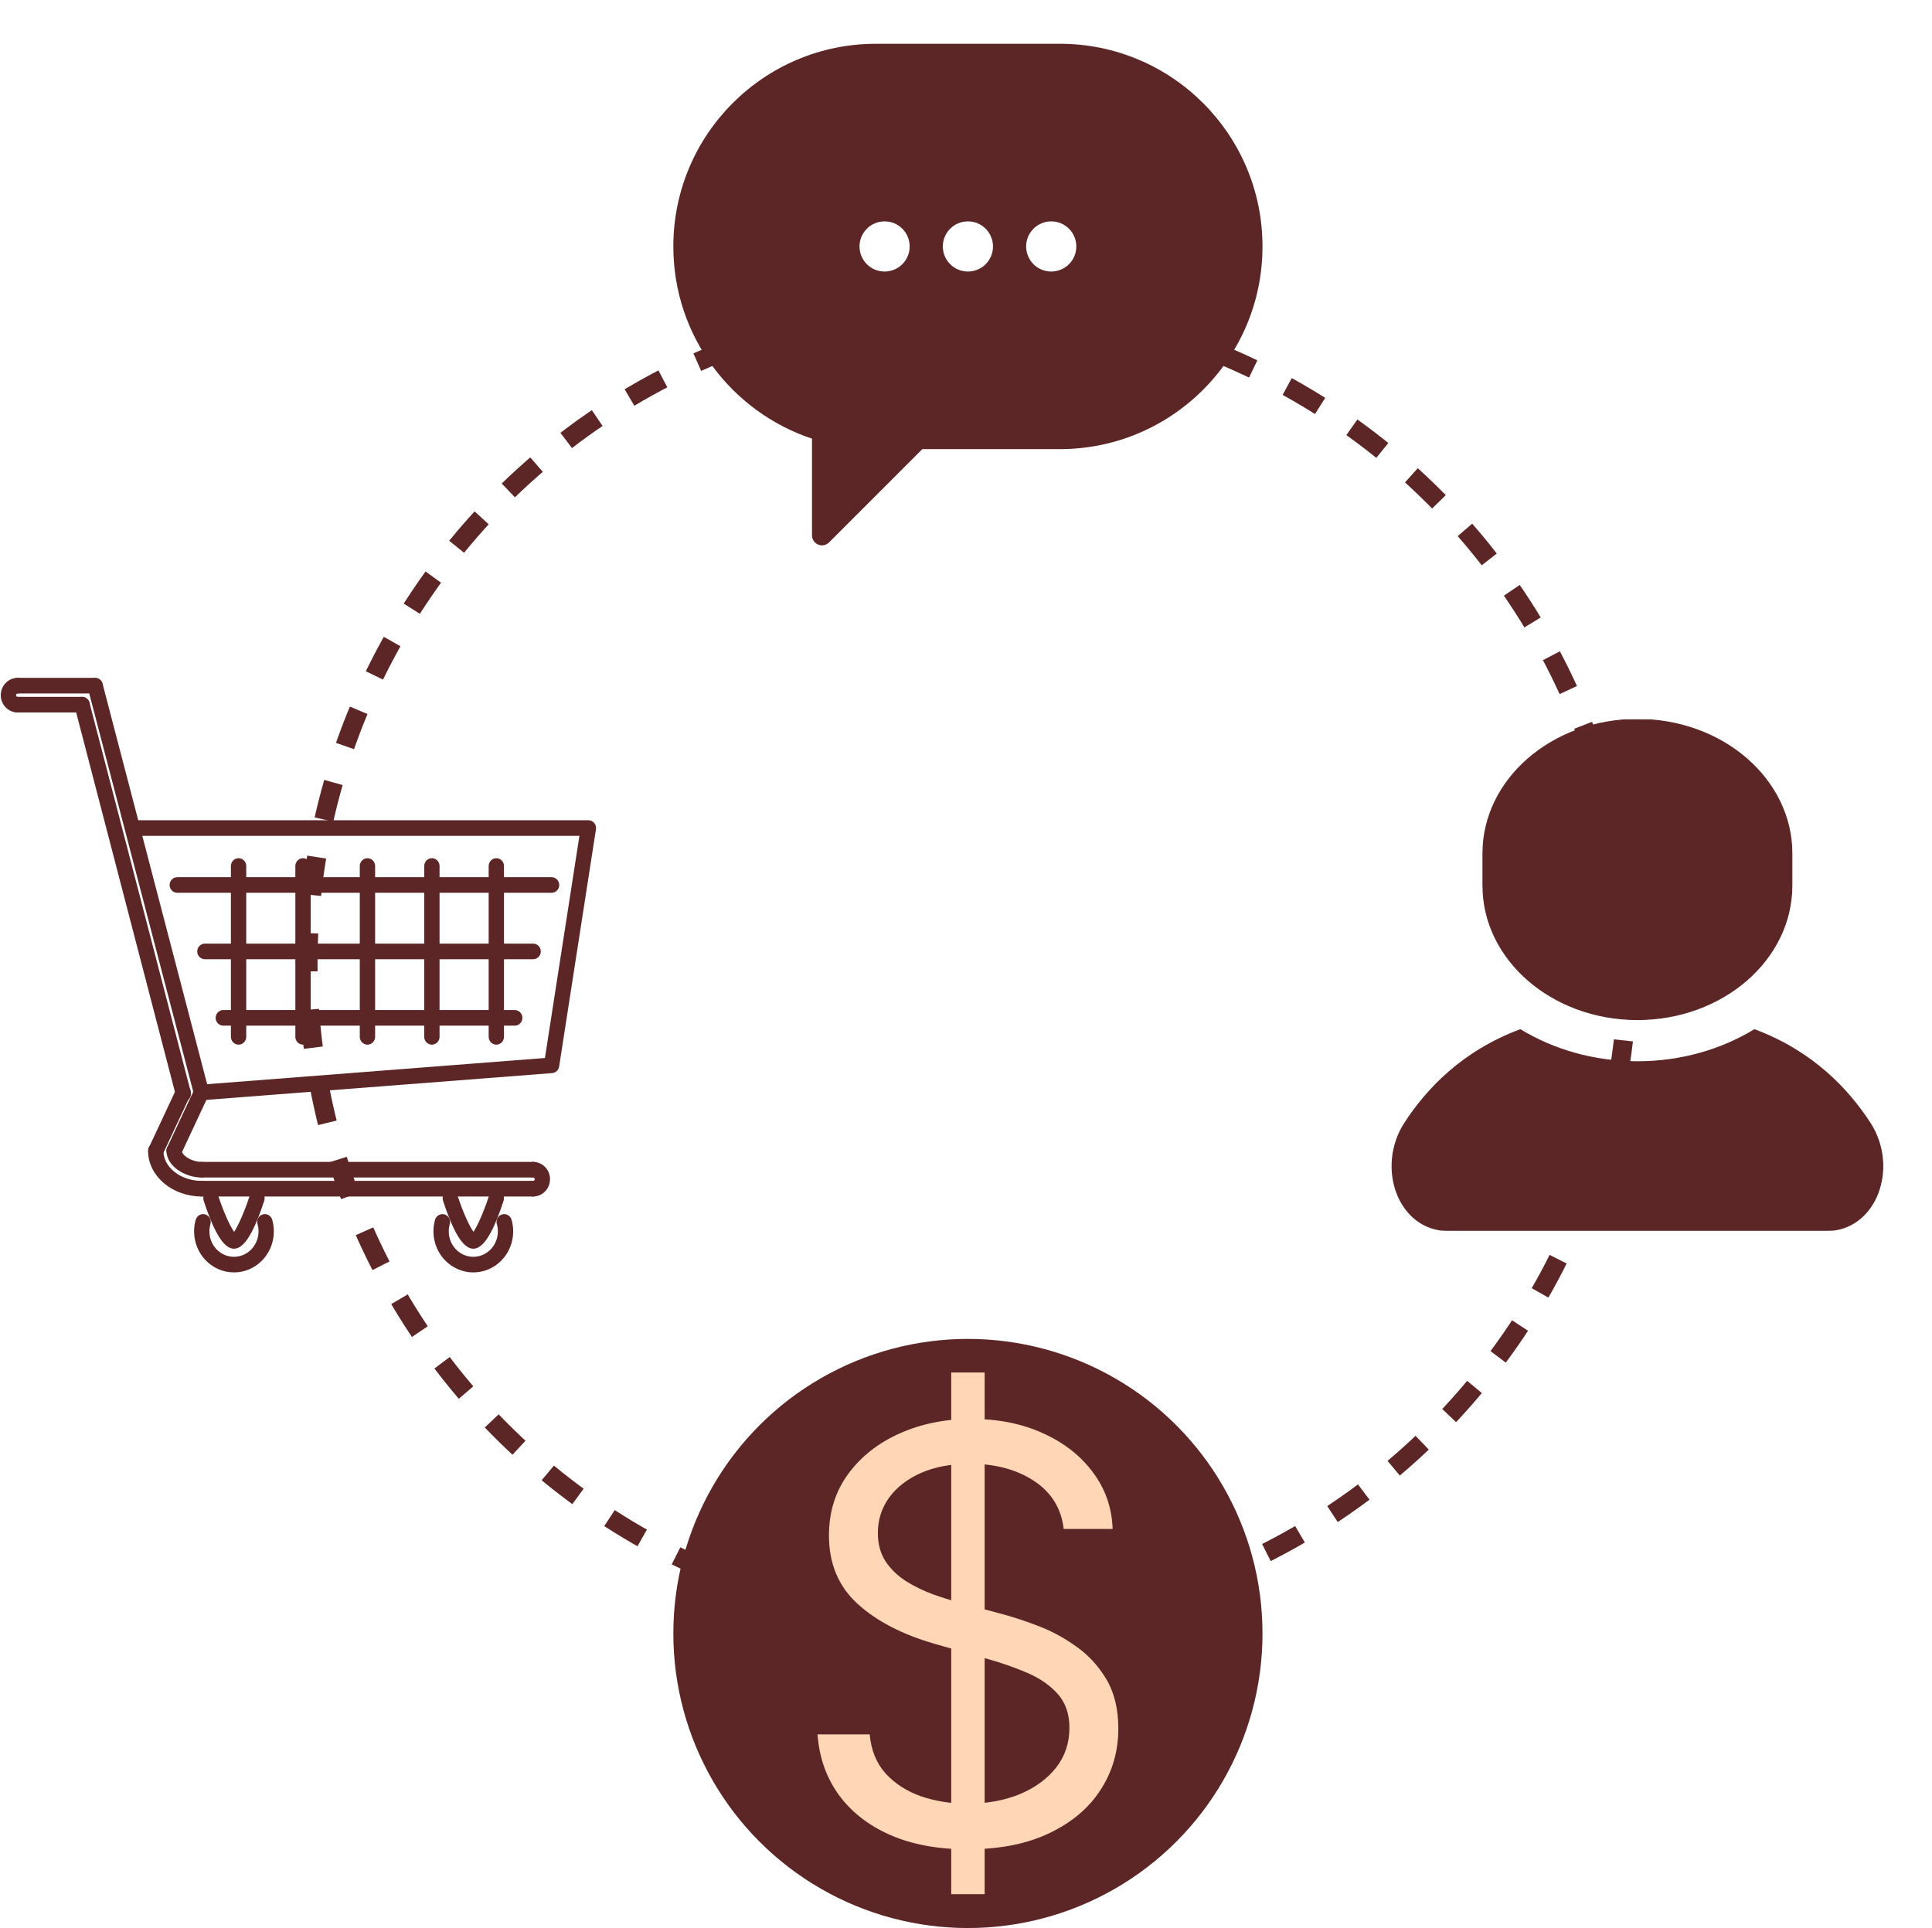 <svg width="1010" height="1008" viewBox="0 0 1010 1008" fill="none" xmlns="http://www.w3.org/2000/svg">
<circle cx="506" cy="504" r="345" stroke="#5C2626" stroke-width="10" stroke-dasharray="20 20"/>
<path d="M105.271 573.629C104.665 573.629 104.081 573.393 103.637 572.968C103.192 572.543 102.92 571.961 102.875 571.337C102.851 571.012 102.889 570.686 102.988 570.376C103.086 570.067 103.243 569.78 103.449 569.533C103.655 569.286 103.906 569.083 104.188 568.936C104.471 568.789 104.778 568.701 105.093 568.677L286.265 554.629L304.773 435.39H69.375C68.044 435.39 66.968 434.28 66.968 432.909C66.968 432.583 67.03 432.26 67.151 431.959C67.272 431.658 67.449 431.384 67.673 431.154C67.896 430.923 68.162 430.741 68.454 430.616C68.746 430.492 69.059 430.428 69.375 430.428H307.592C307.941 430.428 308.285 430.506 308.601 430.657C308.917 430.807 309.197 431.027 309.423 431.3C309.649 431.573 309.815 431.893 309.91 432.239C310.004 432.584 310.025 432.947 309.97 433.301L290.721 557.348C290.634 557.9 290.37 558.405 289.971 558.783C289.572 559.161 289.061 559.389 288.521 559.431L105.454 573.624C105.393 573.629 105.332 573.629 105.271 573.629ZM95.841 574.322C95.312 574.322 94.798 574.142 94.378 573.81C93.958 573.478 93.657 573.012 93.52 572.485L40.582 369.047C40.5 368.732 40.479 368.404 40.52 368.081C40.562 367.758 40.664 367.446 40.822 367.164C40.98 366.882 41.19 366.635 41.441 366.437C41.692 366.238 41.978 366.093 42.283 366.009C43.567 365.66 44.887 366.436 45.23 367.763L98.167 571.202C98.249 571.517 98.269 571.845 98.228 572.168C98.187 572.491 98.085 572.802 97.927 573.084C97.769 573.367 97.558 573.614 97.308 573.812C97.057 574.01 96.771 574.156 96.466 574.24C96.262 574.295 96.052 574.323 95.841 574.322Z" fill="#5C2626" stroke="#5C2626" stroke-width="3.2"/>
<path d="M105.273 573.639C104.744 573.639 104.23 573.459 103.81 573.127C103.391 572.795 103.089 572.329 102.952 571.803L47.42 359.125C47.264 358.493 47.355 357.823 47.674 357.259C47.994 356.696 48.516 356.285 49.127 356.115C49.738 355.946 50.39 356.032 50.94 356.354C51.491 356.676 51.896 357.209 52.068 357.837L107.599 570.513C107.765 571.149 107.679 571.827 107.36 572.397C107.042 572.968 106.517 573.384 105.901 573.556C105.696 573.612 105.485 573.64 105.273 573.639ZM42.906 370.886H9.219C8.903 370.886 8.59 370.822 8.298 370.697C8.006 370.573 7.741 370.39 7.517 370.159C7.294 369.929 7.117 369.655 6.996 369.354C6.875 369.053 6.813 368.731 6.813 368.405C6.813 368.079 6.875 367.756 6.996 367.455C7.117 367.154 7.294 366.881 7.517 366.65C7.741 366.42 8.006 366.237 8.298 366.112C8.59 365.988 8.903 365.924 9.219 365.924H42.906C43.222 365.924 43.535 365.988 43.827 366.112C44.119 366.237 44.385 366.42 44.608 366.65C44.831 366.881 45.009 367.154 45.13 367.455C45.25 367.756 45.312 368.079 45.312 368.405C45.312 368.731 45.25 369.053 45.13 369.354C45.009 369.655 44.831 369.929 44.608 370.159C44.385 370.39 44.119 370.572 43.827 370.697C43.535 370.822 43.222 370.886 42.906 370.886Z" fill="#5C2626" stroke="#5C2626" stroke-width="3.2"/>
<path d="M49.744 360.962H9.219C8.903 360.962 8.59 360.898 8.298 360.774C8.006 360.649 7.741 360.466 7.517 360.236C7.294 360.006 7.117 359.732 6.996 359.431C6.875 359.13 6.813 358.807 6.813 358.481C6.813 357.11 7.889 356 9.219 356H49.745C50.061 356 50.374 356.064 50.666 356.189C50.958 356.313 51.224 356.496 51.447 356.726C51.67 356.957 51.848 357.231 51.968 357.532C52.089 357.833 52.151 358.156 52.151 358.481C52.151 358.807 52.089 359.13 51.968 359.431C51.847 359.732 51.67 360.005 51.446 360.236C51.223 360.466 50.957 360.649 50.665 360.774C50.373 360.898 50.06 360.962 49.744 360.962Z" fill="#5C2626" stroke="#5C2626" stroke-width="3.2"/>
<path d="M9.219 370.886C5.238 370.886 2 367.547 2 363.443C2 359.339 5.238 356 9.219 356C9.535 356 9.848 356.064 10.14 356.189C10.432 356.313 10.697 356.496 10.921 356.726C11.144 356.957 11.322 357.231 11.443 357.532C11.563 357.833 11.625 358.156 11.625 358.481C11.625 358.807 11.563 359.13 11.442 359.431C11.321 359.732 11.144 360.006 10.921 360.236C10.697 360.466 10.432 360.649 10.14 360.774C9.848 360.898 9.535 360.962 9.219 360.962C8.581 360.963 7.969 361.224 7.518 361.689C7.067 362.154 6.813 362.785 6.813 363.443C6.813 364.101 7.067 364.732 7.518 365.197C7.969 365.662 8.581 365.923 9.219 365.924C9.535 365.924 9.848 365.988 10.14 366.112C10.432 366.237 10.697 366.42 10.921 366.65C11.144 366.881 11.321 367.154 11.442 367.455C11.563 367.756 11.625 368.079 11.625 368.405C11.625 368.731 11.563 369.053 11.442 369.354C11.321 369.655 11.144 369.929 10.921 370.159C10.697 370.39 10.432 370.572 10.14 370.697C9.848 370.822 9.535 370.886 9.219 370.886ZM288.342 465.161H92.676C92.36 465.161 92.047 465.097 91.755 464.973C91.463 464.848 91.197 464.665 90.974 464.435C90.75 464.205 90.573 463.931 90.452 463.63C90.332 463.329 90.269 463.006 90.269 462.68C90.269 462.355 90.332 462.032 90.452 461.731C90.573 461.43 90.75 461.156 90.974 460.926C91.197 460.695 91.463 460.513 91.755 460.388C92.047 460.264 92.36 460.199 92.676 460.2H288.342C289.672 460.2 290.749 461.309 290.749 462.68C290.749 463.006 290.687 463.329 290.566 463.63C290.445 463.931 290.268 464.205 290.044 464.435C289.821 464.666 289.555 464.848 289.263 464.973C288.971 465.098 288.658 465.162 288.342 465.161ZM278.718 499.894H107.113C105.783 499.894 104.707 498.785 104.707 497.413C104.707 496.042 105.783 494.932 107.113 494.932H278.718C280.048 494.932 281.124 496.042 281.124 497.413C281.124 498.785 280.048 499.894 278.718 499.894ZM269.092 534.627H116.738C116.422 534.628 116.109 534.564 115.817 534.439C115.525 534.314 115.26 534.131 115.036 533.901C114.813 533.671 114.636 533.397 114.515 533.096C114.394 532.795 114.332 532.472 114.332 532.146C114.332 531.82 114.394 531.498 114.515 531.196C114.636 530.895 114.813 530.622 115.036 530.391C115.26 530.161 115.525 529.978 115.817 529.854C116.109 529.729 116.422 529.665 116.738 529.665H269.092C269.408 529.665 269.721 529.729 270.013 529.854C270.305 529.978 270.571 530.161 270.794 530.391C271.018 530.622 271.195 530.895 271.316 531.196C271.437 531.498 271.499 531.82 271.499 532.146C271.499 533.518 270.423 534.627 269.092 534.627ZM91.029 604.094C90.667 604.094 90.311 604.01 89.986 603.847C89.701 603.706 89.446 603.508 89.236 603.265C89.025 603.022 88.864 602.739 88.759 602.432C88.655 602.124 88.611 601.799 88.629 601.473C88.647 601.148 88.728 600.83 88.865 600.537L103.11 570.082C103.685 568.852 105.124 568.338 106.322 568.925C106.897 569.211 107.338 569.721 107.548 570.343C107.758 570.964 107.72 571.646 107.443 572.239L93.198 602.693C93.001 603.114 92.693 603.468 92.309 603.716C91.925 603.964 91.482 604.095 91.029 604.094ZM81.5 604.094C81.139 604.094 80.782 604.01 80.457 603.847C80.172 603.706 79.918 603.508 79.707 603.265C79.497 603.022 79.335 602.739 79.231 602.432C79.126 602.124 79.082 601.799 79.1 601.474C79.118 601.148 79.199 600.83 79.336 600.537L93.581 570.082C94.157 568.852 95.595 568.338 96.794 568.925C97.368 569.211 97.809 569.721 98.019 570.343C98.229 570.964 98.192 571.646 97.915 572.239L83.67 602.693C83.473 603.114 83.165 603.468 82.781 603.716C82.397 603.964 81.953 604.095 81.5 604.094ZM278.718 623.941H105.469C105.153 623.941 104.84 623.877 104.548 623.752C104.256 623.628 103.99 623.445 103.767 623.215C103.543 622.984 103.366 622.711 103.245 622.41C103.124 622.109 103.062 621.786 103.063 621.46C103.063 620.088 104.138 618.979 105.469 618.979H278.718C279.034 618.978 279.347 619.043 279.639 619.167C279.931 619.292 280.196 619.475 280.42 619.705C280.643 619.936 280.82 620.209 280.941 620.51C281.062 620.811 281.124 621.134 281.124 621.46C281.124 621.786 281.062 622.109 280.941 622.41C280.82 622.711 280.643 622.984 280.419 623.215C280.196 623.445 279.931 623.628 279.639 623.752C279.347 623.877 279.034 623.941 278.718 623.941ZM278.718 614.017H105.469C105.153 614.017 104.84 613.953 104.548 613.829C104.256 613.704 103.99 613.521 103.767 613.291C103.543 613.06 103.366 612.787 103.245 612.486C103.124 612.185 103.062 611.862 103.063 611.536C103.062 611.21 103.124 610.888 103.245 610.587C103.366 610.286 103.543 610.012 103.767 609.782C103.99 609.551 104.256 609.368 104.548 609.244C104.84 609.119 105.153 609.055 105.469 609.055H278.718C279.034 609.055 279.347 609.119 279.639 609.244C279.931 609.368 280.196 609.551 280.419 609.782C280.643 610.012 280.82 610.286 280.941 610.587C281.062 610.888 281.124 611.21 281.124 611.536C281.124 611.862 281.062 612.185 280.941 612.486C280.82 612.787 280.643 613.06 280.42 613.291C280.196 613.521 279.931 613.704 279.639 613.829C279.347 613.953 279.034 614.017 278.718 614.017Z" fill="#5C2626" stroke="#5C2626" stroke-width="3.2"/>
<path d="M105.469 623.941C90.874 623.941 79 613.924 79 601.612C79 601.286 79.062 600.964 79.183 600.663C79.304 600.362 79.481 600.088 79.704 599.858C79.928 599.627 80.193 599.444 80.485 599.32C80.777 599.195 81.09 599.131 81.406 599.131C81.722 599.131 82.035 599.195 82.327 599.32C82.619 599.444 82.884 599.627 83.108 599.858C83.331 600.088 83.509 600.362 83.629 600.663C83.75 600.964 83.812 601.286 83.812 601.612C83.812 611.187 93.527 618.979 105.469 618.979C105.785 618.978 106.098 619.042 106.39 619.167C106.682 619.292 106.947 619.475 107.171 619.705C107.394 619.936 107.571 620.209 107.692 620.51C107.813 620.811 107.875 621.134 107.875 621.46C107.875 621.786 107.813 622.109 107.692 622.41C107.571 622.711 107.394 622.984 107.17 623.215C106.947 623.445 106.682 623.628 106.39 623.752C106.098 623.877 105.785 623.941 105.469 623.941Z" fill="#5C2626" stroke="#5C2626" stroke-width="3.2"/>
<path d="M105.469 614.017C97.517 614.017 88.625 608.711 88.625 601.612C88.625 601.286 88.687 600.964 88.808 600.663C88.929 600.362 89.106 600.088 89.329 599.858C89.553 599.627 89.818 599.444 90.11 599.32C90.402 599.195 90.715 599.131 91.031 599.131C91.347 599.131 91.66 599.195 91.952 599.32C92.244 599.444 92.509 599.627 92.733 599.858C92.956 600.088 93.134 600.362 93.254 600.663C93.375 600.964 93.437 601.286 93.437 601.612C93.437 605.232 99.622 609.055 105.469 609.055C105.785 609.055 106.098 609.119 106.39 609.244C106.682 609.368 106.947 609.551 107.17 609.781C107.394 610.012 107.571 610.285 107.692 610.587C107.813 610.888 107.875 611.21 107.875 611.536C107.875 611.862 107.813 612.185 107.692 612.486C107.571 612.787 107.394 613.06 107.17 613.291C106.947 613.521 106.682 613.704 106.39 613.828C106.098 613.953 105.785 614.017 105.469 614.017ZM278.718 623.941C278.401 623.941 278.089 623.877 277.797 623.752C277.505 623.628 277.239 623.445 277.016 623.215C276.792 622.984 276.615 622.711 276.494 622.41C276.373 622.109 276.311 621.786 276.311 621.46C276.311 620.088 277.387 618.979 278.718 618.979C279.356 618.978 279.967 618.717 280.419 618.252C280.87 617.787 281.123 617.156 281.124 616.498C281.124 615.132 280.043 614.017 278.718 614.017C278.401 614.017 278.088 613.953 277.796 613.829C277.504 613.704 277.239 613.521 277.016 613.291C276.792 613.06 276.615 612.787 276.494 612.486C276.373 612.185 276.311 611.862 276.311 611.536C276.311 611.21 276.373 610.888 276.494 610.587C276.615 610.285 276.792 610.012 277.016 609.781C277.239 609.551 277.505 609.368 277.797 609.244C278.089 609.119 278.401 609.055 278.718 609.055C282.698 609.055 285.936 612.394 285.936 616.498C285.936 620.602 282.698 623.941 278.718 623.941ZM259.468 544.551C259.152 544.551 258.839 544.487 258.547 544.362C258.255 544.238 257.99 544.055 257.766 543.824C257.543 543.594 257.365 543.321 257.245 543.019C257.124 542.718 257.062 542.396 257.062 542.07V452.756C257.062 452.431 257.124 452.108 257.245 451.807C257.365 451.506 257.543 451.232 257.766 451.002C257.99 450.771 258.255 450.589 258.547 450.464C258.839 450.34 259.152 450.275 259.468 450.276C259.784 450.275 260.097 450.34 260.389 450.464C260.681 450.589 260.946 450.771 261.17 451.002C261.393 451.232 261.57 451.506 261.691 451.807C261.812 452.108 261.874 452.431 261.874 452.756V542.071C261.874 542.396 261.812 542.719 261.691 543.02C261.57 543.321 261.393 543.594 261.169 543.825C260.946 544.055 260.681 544.238 260.389 544.362C260.097 544.487 259.784 544.551 259.468 544.551ZM225.78 544.551C225.464 544.551 225.151 544.487 224.859 544.362C224.567 544.238 224.302 544.055 224.079 543.824C223.855 543.594 223.678 543.32 223.557 543.019C223.436 542.718 223.374 542.396 223.375 542.07V452.756C223.374 452.431 223.436 452.108 223.557 451.807C223.678 451.506 223.855 451.232 224.079 451.002C224.302 450.772 224.567 450.589 224.859 450.464C225.151 450.34 225.464 450.275 225.78 450.276C227.11 450.276 228.187 451.385 228.187 452.756V542.071C228.187 542.396 228.125 542.719 228.004 543.02C227.883 543.321 227.706 543.595 227.482 543.825C227.259 544.055 226.993 544.238 226.701 544.362C226.409 544.487 226.096 544.551 225.78 544.551ZM192.092 544.551C191.776 544.551 191.463 544.487 191.171 544.362C190.879 544.238 190.614 544.055 190.391 543.824C190.167 543.594 189.99 543.321 189.869 543.019C189.748 542.718 189.686 542.396 189.686 542.07V452.756C189.686 452.431 189.748 452.108 189.869 451.807C189.99 451.506 190.167 451.232 190.391 451.002C190.614 450.771 190.879 450.589 191.171 450.464C191.463 450.34 191.776 450.275 192.092 450.276C193.423 450.276 194.499 451.385 194.499 452.756V542.071C194.499 542.396 194.437 542.719 194.316 543.02C194.195 543.321 194.018 543.595 193.794 543.825C193.571 544.055 193.305 544.238 193.013 544.362C192.721 544.487 192.408 544.551 192.092 544.551ZM158.405 544.551C158.089 544.551 157.776 544.487 157.484 544.362C157.192 544.238 156.927 544.055 156.704 543.824C156.48 543.594 156.303 543.321 156.182 543.019C156.061 542.718 155.999 542.396 155.999 542.07V452.756C155.999 452.431 156.061 452.108 156.182 451.807C156.303 451.506 156.48 451.232 156.704 451.002C156.927 450.771 157.192 450.589 157.484 450.464C157.776 450.34 158.089 450.275 158.405 450.276C159.736 450.276 160.812 451.385 160.812 452.756V542.071C160.812 542.396 160.75 542.719 160.629 543.02C160.508 543.321 160.331 543.595 160.107 543.825C159.884 544.055 159.618 544.238 159.326 544.362C159.034 544.487 158.721 544.551 158.405 544.551ZM124.718 544.551C124.402 544.551 124.089 544.487 123.797 544.362C123.505 544.238 123.24 544.055 123.016 543.824C122.793 543.594 122.616 543.321 122.495 543.019C122.374 542.718 122.312 542.396 122.312 542.07V452.756C122.312 452.431 122.374 452.108 122.495 451.807C122.616 451.506 122.793 451.232 123.016 451.002C123.24 450.771 123.505 450.589 123.797 450.464C124.089 450.34 124.402 450.275 124.718 450.276C125.034 450.275 125.347 450.34 125.639 450.464C125.931 450.589 126.197 450.771 126.42 451.002C126.643 451.232 126.821 451.506 126.942 451.807C127.062 452.108 127.125 452.431 127.124 452.756V542.071C127.125 542.396 127.062 542.719 126.942 543.02C126.821 543.321 126.643 543.594 126.42 543.825C126.196 544.055 125.931 544.238 125.639 544.362C125.347 544.487 125.034 544.551 124.718 544.551ZM122.312 663.635C111.698 663.635 103.062 654.734 103.062 643.788C103.062 641.86 103.33 639.95 103.861 638.119C104.044 637.489 104.461 636.959 105.022 636.647C105.583 636.334 106.241 636.264 106.852 636.451C107.155 636.543 107.438 636.696 107.683 636.901C107.928 637.106 108.132 637.359 108.283 637.646C108.433 637.932 108.527 638.246 108.56 638.57C108.592 638.894 108.562 639.222 108.472 639.534C108.075 640.915 107.874 642.347 107.875 643.787C107.875 651.995 114.351 658.673 122.312 658.673C130.273 658.673 136.75 651.995 136.75 643.787C136.75 642.338 136.547 640.909 136.153 639.534C136.062 639.222 136.032 638.894 136.064 638.57C136.097 638.246 136.191 637.932 136.341 637.646C136.492 637.36 136.695 637.107 136.941 636.902C137.186 636.696 137.468 636.543 137.771 636.451C138.074 636.357 138.391 636.326 138.706 636.359C139.02 636.392 139.325 636.489 139.603 636.644C139.881 636.799 140.127 637.009 140.326 637.262C140.525 637.515 140.673 637.806 140.763 638.119C141.295 639.958 141.564 641.868 141.562 643.788C141.562 654.734 132.926 663.635 122.312 663.635Z" fill="#5C2626" stroke="#5C2626" stroke-width="3.2"/>
<path d="M122.312 651.231C116.9 651.231 111.541 638.167 107.999 627.206C107.899 626.898 107.859 626.572 107.881 626.247C107.904 625.922 107.988 625.605 108.129 625.314C108.27 625.023 108.466 624.763 108.704 624.55C108.943 624.337 109.219 624.174 109.519 624.071C109.818 623.967 110.135 623.924 110.45 623.947C110.766 623.969 111.074 624.055 111.356 624.201C111.639 624.346 111.891 624.548 112.098 624.794C112.305 625.04 112.463 625.326 112.562 625.636C115.878 635.889 120.517 645.542 122.486 646.292C124.107 645.542 128.746 635.889 132.061 625.636C132.16 625.326 132.318 625.04 132.525 624.794C132.732 624.548 132.984 624.346 133.267 624.201C133.55 624.055 133.858 623.969 134.173 623.947C134.489 623.924 134.805 623.967 135.104 624.071C135.404 624.174 135.681 624.336 135.92 624.55C136.158 624.763 136.354 625.022 136.495 625.314C136.636 625.605 136.721 625.922 136.743 626.247C136.765 626.571 136.725 626.898 136.625 627.206C133.083 638.167 127.724 651.231 122.312 651.231ZM247.436 663.635C236.825 663.635 228.187 654.734 228.187 643.788C228.187 641.855 228.459 639.946 228.986 638.114C229.171 637.485 229.591 636.957 230.152 636.646C230.714 636.334 231.372 636.264 231.983 636.452C232.594 636.642 233.107 637.073 233.41 637.652C233.713 638.23 233.781 638.909 233.601 639.539C233.201 640.91 232.999 642.339 232.999 643.789C232.999 651.997 239.476 658.674 247.436 658.674C255.397 658.674 261.874 651.997 261.874 643.789C261.874 642.339 261.677 640.91 261.277 639.535C261.097 638.904 261.167 638.225 261.471 637.646C261.774 637.068 262.288 636.637 262.899 636.447C263.202 636.355 263.52 636.325 263.835 636.359C264.149 636.393 264.454 636.491 264.732 636.646C265.01 636.802 265.256 637.013 265.455 637.266C265.654 637.52 265.802 637.811 265.892 638.124C266.42 639.963 266.687 641.871 266.686 643.789C266.686 654.734 258.048 663.635 247.436 663.635Z" fill="#5C2626" stroke="#5C2626" stroke-width="3.2"/>
<path d="M247.437 651.231C242.023 651.231 236.665 638.167 233.121 627.207C232.921 626.583 232.968 625.902 233.254 625.314C233.539 624.726 234.039 624.279 234.644 624.071C234.944 623.967 235.26 623.926 235.576 623.948C235.891 623.971 236.199 624.057 236.482 624.202C236.764 624.348 237.017 624.549 237.224 624.795C237.431 625.041 237.589 625.327 237.689 625.636C241.003 635.889 245.642 645.542 247.611 646.293C249.232 645.542 253.87 635.889 257.184 625.636C257.284 625.327 257.442 625.041 257.649 624.795C257.856 624.548 258.109 624.347 258.391 624.202C258.674 624.056 258.982 623.97 259.298 623.947C259.613 623.925 259.93 623.967 260.229 624.071C260.834 624.279 261.335 624.726 261.62 625.314C261.906 625.902 261.953 626.583 261.752 627.207C258.208 638.167 252.851 651.231 247.437 651.231Z" fill="#5C2626" stroke="#5C2626" stroke-width="3.2"/>
<g clip-path="url(#clip0_3_98)">
<path d="M977.611 587.116C966.224 569.55 947.573 549.653 917.209 538.342C899.843 548.885 878.746 555.093 856.003 555.093C833.247 555.093 812.15 548.886 794.784 538.342C764.421 549.653 745.769 569.55 734.388 587.116C719.284 610.416 731.126 643.383 757.249 643.383C783.372 643.383 856.004 643.383 856.004 643.383C856.004 643.383 928.628 643.383 954.752 643.383C980.874 643.383 992.717 610.416 977.611 587.116Z" fill="#5C2626" stroke="#5C2626" stroke-width="0.5"/>
<path d="M856.003 533.047C900.605 533.047 936.751 501.668 936.751 462.968V446.18C936.751 407.48 900.605 376.102 856.003 376.102C811.394 376.102 775.242 407.48 775.242 446.181V462.968C775.242 501.668 811.395 533.047 856.003 533.047Z" fill="#5C2626" stroke="#5C2626" stroke-width="0.5"/>
</g>
<g clip-path="url(#clip1_3_98)">
<path d="M433.444 283.543L482.172 234.815H554.034C612.533 234.815 660 187.348 660 128.85C660 70.351 612.596 22.884 554.034 22.884H457.966C399.404 22.884 352 70.351 352 128.85C352 175.687 382.384 215.337 424.493 229.331V279.824C424.493 284.552 430.103 286.884 433.444 283.543ZM549.559 115.738C556.808 115.738 562.67 121.601 562.67 128.85C562.67 136.099 556.808 141.962 549.559 141.962C542.309 141.962 536.447 136.099 536.447 128.85C536.447 121.601 542.309 115.738 549.559 115.738ZM506 115.738C513.249 115.738 519.112 121.601 519.112 128.85C519.112 136.099 513.249 141.962 506 141.962C498.751 141.962 492.888 136.099 492.888 128.85C492.888 121.601 498.751 115.738 506 115.738ZM462.441 115.738C469.691 115.738 475.553 121.601 475.553 128.85C475.553 136.099 469.691 141.962 462.441 141.962C455.192 141.962 449.33 136.099 449.33 128.85C449.33 121.601 455.192 115.738 462.441 115.738Z" fill="#5C2626"/>
</g>
<circle cx="506" cy="854" r="154" fill="#5C2626"/>
<path d="M497.278 990.273V717.545H514.749V990.273H497.278ZM556.084 799.364C554.806 788.568 549.621 780.188 540.53 774.222C531.439 768.256 520.289 765.273 507.079 765.273C497.42 765.273 488.968 766.835 481.724 769.96C474.55 773.085 468.939 777.382 464.891 782.851C460.914 788.32 458.925 794.534 458.925 801.494C458.925 807.318 460.31 812.325 463.08 816.516C465.921 820.635 469.543 824.08 473.947 826.849C478.35 829.548 482.966 831.786 487.796 833.561C492.626 835.266 497.064 836.651 501.113 837.716L523.272 843.682C528.954 845.173 535.275 847.233 542.235 849.861C549.266 852.489 555.978 856.075 562.37 860.621C568.833 865.095 574.16 870.848 578.35 877.879C582.54 884.911 584.635 893.54 584.635 903.767C584.635 915.557 581.546 926.21 575.367 935.727C569.259 945.244 560.31 952.808 548.52 958.419C536.802 964.03 522.562 966.835 505.8 966.835C490.175 966.835 476.645 964.314 465.211 959.271C453.847 954.229 444.898 947.197 438.364 938.178C431.901 929.158 428.243 918.682 427.391 906.75H454.664C455.374 914.989 458.144 921.807 462.974 927.205C467.874 932.531 474.053 936.509 481.51 939.136C489.039 941.693 497.135 942.972 505.8 942.972C515.885 942.972 524.941 941.338 532.966 938.071C540.992 934.733 547.349 930.116 552.036 924.222C556.724 918.256 559.067 911.295 559.067 903.341C559.067 896.097 557.043 890.202 552.995 885.656C548.947 881.111 543.62 877.418 537.015 874.577C530.41 871.736 523.272 869.25 515.601 867.119L488.755 859.449C471.709 854.548 458.215 847.553 448.272 838.462C438.329 829.371 433.357 817.474 433.357 802.773C433.357 790.557 436.66 779.903 443.265 770.812C449.941 761.651 458.89 754.548 470.111 749.506C481.404 744.392 494.01 741.835 507.931 741.835C521.993 741.835 534.493 744.357 545.431 749.399C556.368 754.371 565.033 761.189 571.425 769.854C577.888 778.518 581.297 788.355 581.653 799.364H556.084Z" fill="#FFD6B6"/>
<defs>
<clipPath id="clip0_3_98">
<rect width="308" height="267.281" fill="white" transform="translate(702 376.102)"/>
</clipPath>
<clipPath id="clip1_3_98">
<rect width="308" height="308" fill="white" transform="translate(352)"/>
</clipPath>
</defs>
</svg>

